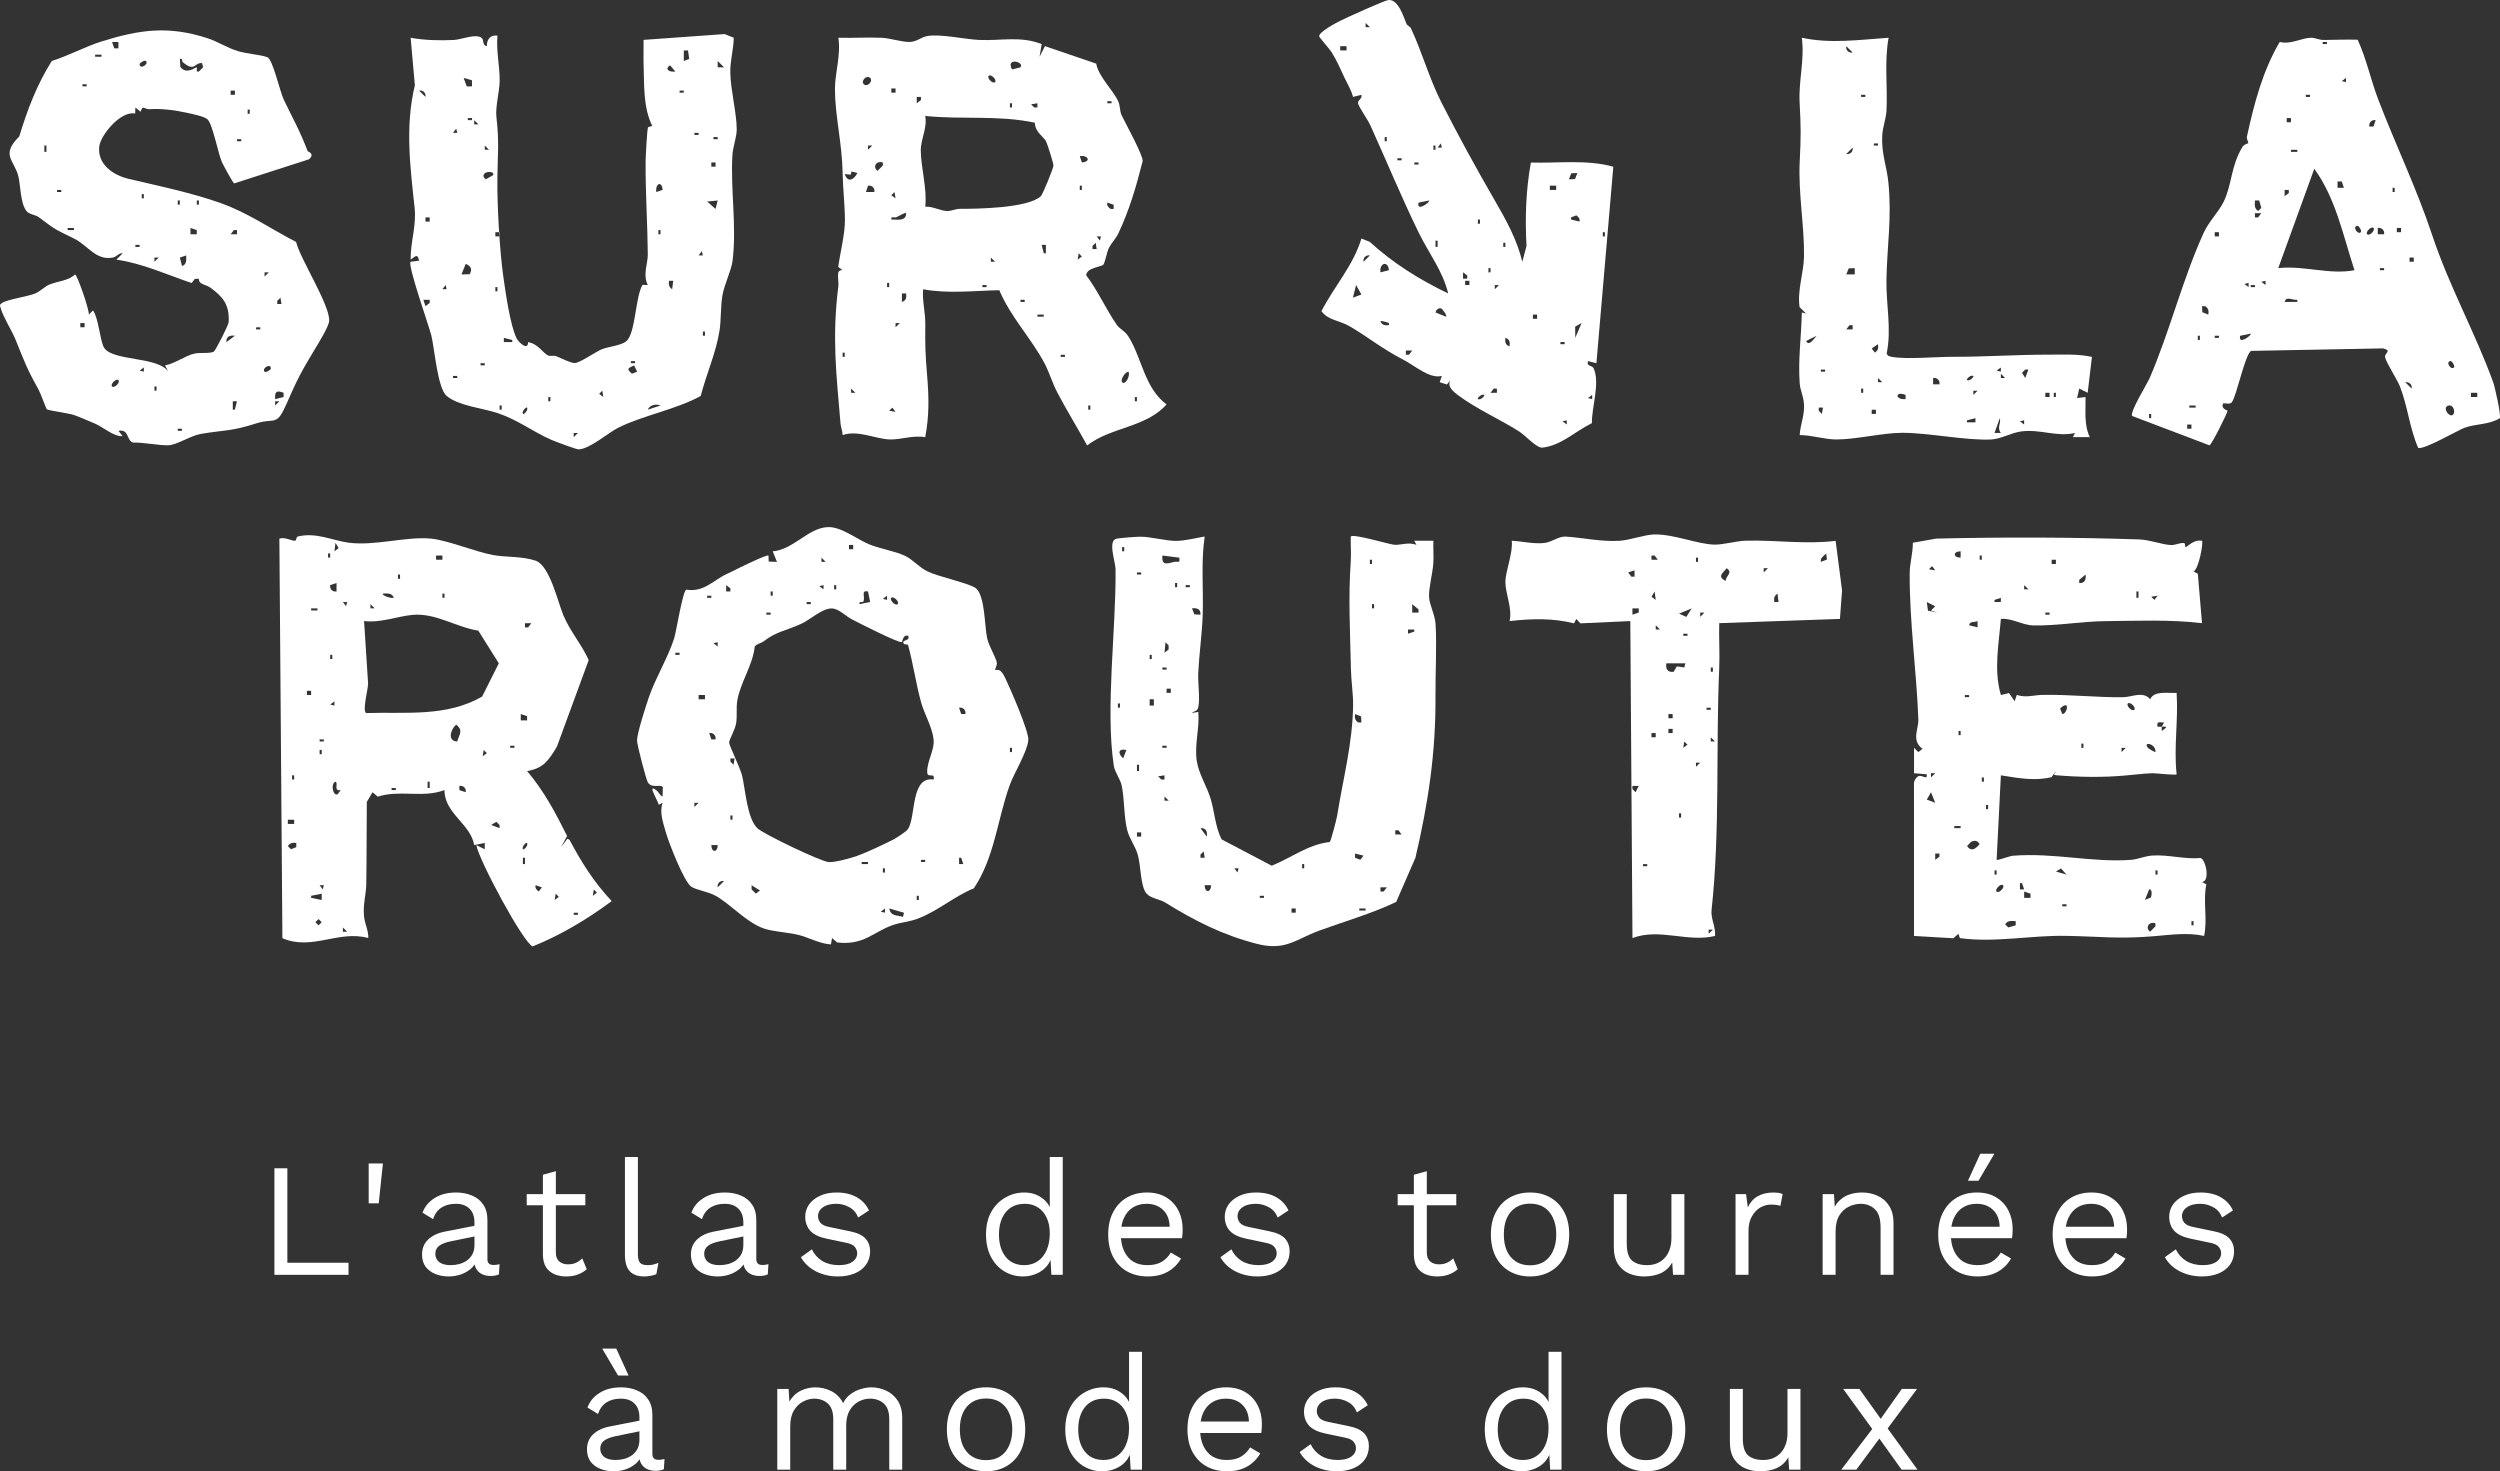 <svg width="209" height="123" viewBox="0 0 209 123" fill="none" xmlns="http://www.w3.org/2000/svg">
<rect x="0" y="0" width="209" height="123" fill="#333333" stroke="none"/>
<path d="M44.067 64.466C45.489 66.139 46.431 67.934 47.408 69.885L46.901 70.824L47.433 70.117L47.609 70.204C48.62 72.11 49.661 73.761 51.137 75.332C49.092 76.848 46.907 78.164 44.534 79.118C43.786 78.895 40.025 71.897 39.82 70.647L40.525 70.999V70.471L39.643 70.648C39.351 68.884 37.142 67.999 37.161 66.052C35.285 66.743 33.474 65.999 31.576 66.599L31.146 66.232L30.665 67.041C30.64 69.295 30.658 71.626 30.62 73.923C30.606 74.778 30.339 75.607 30.429 76.573C30.491 77.252 30.807 77.753 30.789 78.42C28.31 77.731 26.063 79.506 23.609 78.432L23.356 45.03C23.779 44.867 24.384 45.224 24.67 45.209C24.778 45.203 24.754 44.888 24.891 44.853C26.421 44.474 27.822 45.193 29.124 45.366C31.338 45.661 33.937 44.833 36.014 45.026C37.4 45.156 39.655 46.102 41.192 46.396C42.292 46.605 43.606 46.479 44.783 46.875C45.961 47.271 46.654 50.394 47.103 51.451C47.693 52.838 48.628 53.868 49.215 55.183L46.551 62.436C45.86 63.555 45.467 64.217 44.068 64.465L44.067 64.466ZM27.96 46.089L28.311 45.821L28.046 45.383L27.96 46.088V46.089ZM27.602 46.618V46.266H27.428V46.618H27.602ZM36.985 46.444H36.455V46.795H36.985V46.444ZM33.443 48.385V48.033H33.27V48.385H33.443ZM28.134 49.445V48.739L27.604 48.917C27.548 49.25 27.812 49.503 28.134 49.445ZM32.915 49.974C32.808 49.576 32.361 49.598 32.031 49.624C31.812 49.727 32.669 50.065 32.915 49.974ZM37.161 49.975V49.623H36.987V49.975H37.161ZM29.019 50.33H28.665L28.932 50.682L29.019 50.33ZM31.321 50.858L30.969 50.506V50.858H31.321V50.858ZM26.541 50.861H26.011V51.034H26.541V50.861ZM40.306 58.236L41.701 55.453L39.988 52.722C38.062 52.414 36.394 51.209 34.438 51.408C33.178 51.536 31.77 52.096 30.436 51.918L30.773 57.15C30.77 57.634 30.28 59.404 30.606 59.612C33.962 59.504 37.287 59.961 40.307 58.235L40.306 58.236ZM44.42 52.098H43.89V52.449H44.152L44.42 52.098ZM27.779 55.098V54.746H27.605V55.098H27.779ZM26.009 57.75H25.657V58.102H26.009V57.75ZM27.957 58.985V58.633L27.604 58.899L27.957 58.985ZM44.066 59.872L43.538 59.694V60.223H44.066V59.872ZM38.222 61.989C38.393 61.398 38.757 61.068 38.136 60.58C37.695 60.933 37.356 61.951 38.222 61.989ZM27.072 61.815H26.72V61.989H27.072V61.815ZM43.004 62.345H42.651V62.518H43.004V62.345ZM26.894 63.049V62.697H26.721V63.049H26.894ZM40.351 63.227L40.7 62.962L40.437 62.697L40.351 63.227ZM24.593 65.169V64.817H24.419V65.169H24.593ZM28.184 66.017C28.032 65.797 28.251 65.451 28.047 65.348C27.617 65.518 27.83 66.563 28.221 66.405L28.487 66.057C28.399 66.062 28.224 66.075 28.184 66.017H28.184ZM35.922 65.876V65.347H35.748V65.876H35.922ZM38.931 66.23C38.992 65.907 38.737 65.645 38.403 65.701V66.052L38.931 66.23ZM33.091 65.878H32.738V66.052H33.091V65.878ZM24.593 68.528H24.064V68.88H24.593V68.528ZM41.764 69.233V68.972L41.497 68.704L41.058 68.97L41.764 69.233ZM24.77 70.472C24.446 70.43 24.254 70.463 24.066 70.736L24.328 70.997L24.77 70.823V70.472H24.77ZM43.715 71C43.782 71.086 44.183 70.692 44.065 70.471C43.998 70.385 43.597 70.779 43.715 71ZM43.887 72.236V71.708H43.714V72.236H43.887ZM27.072 74.005H26.719L26.985 74.357L27.072 74.005ZM45.305 74.183L44.776 74.004C44.717 74.263 44.85 74.373 45.039 74.53L45.305 74.182V74.183ZM49.556 74.888L49.905 74.622L49.642 74.358L49.556 74.888ZM26.895 74.712L26.012 74.889V75.062L26.894 75.24V74.712H26.895ZM46.37 75.241L46.719 74.976L46.456 74.712L46.37 75.241ZM48.315 76.303H47.962V76.476H48.315V76.303ZM26.63 76.834L26.368 77.096L26.63 77.358L26.892 77.096L26.63 76.834ZM29.02 77.89L28.667 77.538V77.891H29.02V77.89Z" fill="white"/>
<path d="M87.083 3.687L86.907 4.746L87.358 3.857L91.642 5.32C91.85 6.436 93.081 7.553 93.497 8.502C93.655 8.865 93.6 9.286 93.771 9.642C94.11 10.348 95.556 12.96 95.527 13.465C95 15.561 94.413 17.571 93.486 19.531C93.292 19.94 92.928 20.293 92.715 20.704C92.515 21.088 92.404 21.901 92.235 22.129C92.105 22.304 90.824 22.371 90.807 23.017C91.788 24.304 92.443 25.832 93.376 27.174C93.61 27.51 94.02 27.635 94.346 28.15C95.466 29.922 95.663 32.419 97.523 33.81C95.808 35.749 92.897 35.689 90.885 37.236C90.077 35.768 89.187 34.322 88.406 32.842C87.983 32.039 87.715 31.114 87.328 30.384C86.196 28.25 84.485 26.504 83.543 24.261C81.439 24.303 79.239 24.573 77.171 24.181C77.09 25.188 77.367 26.094 77.355 27.104C77.334 28.868 77.358 29.616 77.504 31.355C77.658 33.187 77.694 34.742 77.347 36.549C76.38 36.365 75.319 36.755 74.427 36.739C73.214 36.718 71.729 35.922 70.443 36.373C70.443 36.038 70.294 35.73 70.267 35.398C69.907 31.169 69.551 28.181 70.087 23.916C70.15 23.418 69.823 22.504 70.441 22.589L70.078 22.316C70.235 21.126 70.635 19.614 70.635 18.439C70.635 17.176 70.464 15.746 70.44 14.373C70.398 12.009 69.804 9.636 69.801 7.455C69.799 6.093 70.315 4.589 70.086 3.155C71.291 3.195 72.509 3.103 73.715 3.158C74.392 3.189 75.374 3.512 76.02 3.51C76.612 3.509 77.007 3.114 77.475 3.021C78.557 2.806 80.651 3.286 81.853 3.339C83.694 3.421 85.317 2.99 87.083 3.686V3.687ZM85.312 5.628C85.669 5.151 84.037 4.778 84.609 5.806L85.312 5.628ZM83.187 6.865C83.367 6.688 82.842 6.156 82.658 6.337C82.473 6.517 83.003 7.046 83.187 6.865ZM72.743 6.513C72.462 6.233 71.933 6.762 72.214 7.042C72.494 7.322 73.024 6.794 72.743 6.513ZM74.867 7.397H74.514V7.749H74.867V7.397ZM76.991 8.104H76.639V8.632L76.99 8.365V8.103L76.991 8.104ZM92.923 8.458H92.57V8.632H92.923V8.458ZM84.602 8.985V8.633H84.429V8.985H84.602ZM86.727 8.634L86.197 8.721L86.465 8.985H86.727V8.634ZM86.513 10.259C83.483 9.607 80.393 10.011 77.347 9.692C77.543 10.706 76.96 11.643 76.977 12.608C77.004 14.098 77.509 15.749 77.354 17.282C77.98 17.233 78.618 17.64 79.204 17.642C79.538 17.644 79.883 17.458 80.259 17.458C81.75 17.46 85.877 17.406 87.003 16.416C87.174 16.266 88.063 14.059 88.07 13.845C88.077 13.655 87.551 11.991 87.427 11.778C87.206 11.395 86.534 11.041 86.513 10.258L86.513 10.259ZM72.92 12.169H72.567V12.52L72.919 12.169H72.92ZM90.447 13.579C91.222 13.528 91.004 12.959 90.269 13.052L90.447 13.579ZM73.805 13.581C73.245 13.411 72.929 13.963 73.363 14.283L73.804 13.842V13.58L73.805 13.581ZM71.681 14.465L71.187 14.335L71.124 14.601L70.62 14.551C70.863 15.307 71.385 15.035 71.681 14.465ZM73.097 16.052C73.154 15.73 72.902 15.468 72.568 15.524L72.39 16.052H73.097H73.097ZM90.444 15.876V15.524H90.27V15.876H90.444ZM74.866 16.584L74.78 16.054L74.517 16.318L74.866 16.584ZM93.101 17.116L92.572 16.937C92.514 17.197 92.647 17.308 92.839 17.466H93.101V17.116ZM75.752 17.821C75.664 17.735 75.132 18.078 74.941 18.161C74.779 18.23 74.46 18.036 74.515 18.348C75.004 18.353 75.779 18.517 75.752 17.821ZM92.038 19.764H91.685L91.951 20.116L92.038 19.764ZM91.684 20.823L91.597 20.295L91.332 20.562V20.823H91.684ZM87.436 20.471H87.083L87.262 21.176H87.435V20.471H87.436ZM90.093 21.707L90.442 21.442L90.179 21.178L90.093 21.707ZM83.188 21.882L82.836 21.53V21.883H83.188V21.882ZM74.335 24.003V23.651H74.161V24.003H74.335ZM82.479 23.829H82.126V24.002H82.479V23.829ZM75.752 24.535H75.4V25.241C75.752 25.146 75.797 24.864 75.752 24.535H75.752ZM85.665 25.066H85.313V25.239H85.665V25.066ZM87.258 26.303H86.729V26.476H87.258V26.303ZM75.222 27.009H74.869V27.361L75.221 27.009H75.222ZM70.618 29.833V29.482H70.444V29.833H70.618ZM89.029 29.659H88.676V29.832H89.029V29.659ZM93.81 31.953C94.076 32.242 94.519 31.402 94.339 31.071C94.036 31.105 93.639 31.768 93.81 31.953ZM71.504 32.837L71.152 32.485V32.837H71.504V32.837ZM95.046 33.544V33.192H94.873V33.544H95.046ZM91.151 34.25V33.898H90.978V34.25H91.151ZM74.868 34.426L74.602 34.078L74.337 34.34L74.868 34.426Z" fill="white"/>
<path d="M83.186 55.981C83.332 56.109 83.575 55.719 84.021 56.65C84.438 57.521 86.04 61.171 85.967 61.879C85.862 62.899 84.799 64.581 84.424 65.608C83.395 68.421 83.162 71.663 81.413 74.264C79.768 74.933 78.393 76.177 76.704 76.808C75.977 77.078 75.257 77.109 74.593 77.351C72.939 77.954 72.215 79.038 69.987 78.79L69.559 78.422L69.466 78.954C68.517 78.897 67.595 78.363 66.729 78.152C65.872 77.944 64.637 77.887 63.886 77.632C62.375 77.121 61.058 75.544 59.764 74.856C59.152 74.529 58.269 74.416 57.819 74.147C57.192 73.773 55.908 70.434 55.664 69.584C55.435 68.783 55.116 67.889 55.394 67.113L55.053 67.287C55.14 67.149 54.056 65.496 54.81 66.02C55.134 66.244 55.127 66.497 55.393 66.583L55.413 65.804C55.187 65.519 54.538 65.952 54.168 65.423C54.027 65.221 53.255 62.272 53.256 61.902C53.258 61.297 53.998 59.011 54.248 58.283C54.803 56.666 55.886 54.9 56.369 53.333C56.546 52.758 57.059 49.483 57.366 49.294C58.857 49.54 59.629 48.499 60.764 47.982C61.197 47.785 61.303 47.723 61.697 47.526C62.033 47.359 64.141 46.33 64.246 46.443L64.263 46.949L64.953 46.972L64.601 46.092C66.3 45.959 67.545 44.157 69.178 44.066C70.311 44.003 71.625 45.085 72.695 45.52C73.582 45.88 74.793 46.064 75.645 46.461C76.307 46.769 76.794 47.397 77.526 47.764C78.412 48.208 81.12 48.78 81.591 49.184C82.362 49.845 82.298 52.343 82.529 53.372C82.678 54.033 83.275 54.99 83.336 55.406C83.37 55.634 83.164 55.962 83.186 55.981ZM71.326 45.559H70.974V45.911H71.326V45.559ZM69.026 46.971L68.674 46.619V46.971H69.026V46.971ZM61.059 49.445V49.183L60.708 48.915V49.445H61.059ZM68.848 48.916L68.496 49.003L68.847 49.269V48.916H68.848ZM69.909 49.268V48.916H69.736V49.268H69.909ZM64.599 49.798V49.447H64.425V49.798H64.599ZM72.564 49.447C71.919 49.304 72.379 49.961 72.168 50.299C72.108 50.394 71.782 50.217 71.86 50.505L72.744 50.328L72.564 49.447ZM59.466 49.801H59.114V49.974H59.466V49.801ZM74.159 50.151V49.798L73.807 50.065L74.159 50.151ZM75.044 50.505C75.224 50.327 74.699 49.796 74.514 49.976C74.33 50.157 74.86 50.685 75.044 50.505ZM67.786 50.331H67.434V50.504H67.786V50.331ZM75.383 53.678C75.189 53.802 71.728 52.047 71.208 51.773C70.669 51.49 70.099 50.846 69.487 50.866C68.697 50.893 67.764 51.781 67.023 52.13C65.784 52.713 64.906 52.786 63.881 53.588C63.637 53.779 63.31 53.807 63.097 54.041C62.943 55.595 61.874 57.097 61.634 58.588C61.535 59.206 61.639 59.817 61.545 60.442C61.463 61 60.965 61.804 60.955 62.076C60.946 62.292 61.882 64.201 62.033 64.818C62.318 65.984 62.444 68.394 63.315 69.241C63.796 69.709 68.647 72.043 69.293 72.073C69.823 72.097 71.084 71.754 71.625 71.563C72.386 71.296 73.937 70.572 74.674 70.189C74.944 70.048 75.777 69.519 75.912 69.304C76.592 68.218 76.118 64.881 78.054 65.169C78.17 64.493 77.532 65.124 77.515 64.553C77.487 63.598 78.168 62.699 78.042 61.75C77.907 60.733 77.271 59.68 77.003 58.711C76.572 57.153 76.347 55.515 75.93 53.982C75.882 53.806 75.602 53.878 75.586 53.856C75.261 53.423 76.121 53.665 75.93 53.158C75.466 53.016 75.474 53.621 75.384 53.679L75.383 53.678ZM64.423 51.215H64.07V51.388H64.423V51.215ZM59.997 53.687L59.645 53.774L59.997 54.04V53.687H59.997ZM56.811 54.571H56.459V54.745H56.811V54.571ZM58.936 58.104H58.406V58.456H58.936V58.104ZM80.708 59.692C80.765 59.358 80.501 59.105 80.178 59.164L80.357 59.692H80.708ZM59.82 61.813C59.877 61.478 59.613 61.226 59.29 61.285L59.469 61.813H59.82ZM84.602 62.873V62.521H84.429V62.873H84.602ZM61.413 63.405H61.061V63.666L61.326 63.933L61.413 63.405H61.413ZM58.405 67.115H58.052V67.467L58.404 67.115H58.405ZM61.236 68.526V68.174H61.062V68.526H61.236ZM59.997 70.648H59.468C59.471 71.296 59.994 71.296 59.997 70.648ZM80.532 72.235L80.353 71.709H80.18V72.236H80.534L80.532 72.235ZM77.345 71.886H76.992V72.059H77.345V71.886ZM72.566 72.062H72.037V72.235H72.566V72.062ZM73.981 72.944V72.592H73.808V72.944H73.981ZM60.529 73.653C60.194 73.594 59.94 73.859 59.999 74.181L60.529 73.653ZM63.188 74.709L63.535 74.446L62.832 74.005L62.835 74.354L63.189 74.709H63.188ZM76.813 75.24V74.888H76.64V75.24H76.813ZM73.982 76.3V75.947L73.63 76.213L73.982 76.3ZM75.575 76.305L74.337 75.949C74.477 76.624 74.939 76.473 75.486 76.656L75.575 76.304V76.305Z" fill="white"/>
<path d="M182.636 45.426C182.693 45.461 182.648 45.768 182.758 45.736C183.159 45.429 183.546 45.116 184.088 45.206C184.212 45.33 183.831 47.563 183.382 47.769L183.738 47.969L184.088 52.096C181.424 51.782 178.708 51.901 176.028 51.927C174.015 51.947 172.062 52.317 170.018 52.287C169.073 52.273 168.235 51.663 167.273 51.742C167.103 53.864 166.661 56.015 167.274 58.104L167.956 57.94L168.424 58.632L168.602 58.095C169.39 58.351 170.014 58.109 170.718 58.094C172.998 58.045 175.233 58.312 177.46 58.288C178.253 58.279 179.153 57.747 179.753 58.456C180.093 57.711 181.238 57.972 181.966 57.925C182.116 60.201 181.715 62.499 181.967 64.726C181.955 64.84 180.222 64.632 179.931 64.641C179.274 64.665 178.337 64.772 177.646 64.834C175.773 65.002 173.906 64.972 171.959 64.816C171.515 64.78 171.803 64.74 171.875 64.464L171.506 64.969C170.062 65.319 168.71 65.038 167.273 64.817L166.918 71.883C166.977 71.949 168.03 71.558 168.27 71.54C171.701 71.266 174.935 72.128 178.156 71.882C178.747 71.837 179.284 71.57 179.921 71.525C181.255 71.429 182.621 71.85 183.975 71.731C184.405 71.876 184.787 73.677 184.086 73.739L184.452 73.926C184.153 75.328 184.568 76.788 184.264 78.244C182.907 77.943 181.498 78.144 180.123 78.263C177.141 78.519 175.55 78.286 172.677 78.237C169.72 78.188 166.792 78.827 163.843 78.426L163.728 78.07L163.301 78.437L160.012 78.246L160.008 65.446C160.034 65.239 160.185 64.986 160.369 64.895C160.692 64.736 161.145 65.275 161.077 64.731L160.013 64.641L160.015 62.522L160.37 62.874L160.719 62.609C159.766 61.869 160.405 60.974 160.374 60.144C160.224 56.114 159.63 52.004 159.649 47.938C159.654 47.102 159.922 46.222 159.915 45.373L161.872 45.027C167.482 44.896 173.173 44.908 178.836 45.096C179.742 45.126 180.79 45.548 181.53 45.567C181.876 45.575 182.427 45.3 182.635 45.426H182.636ZM163.908 46.09C163.259 46.093 163.259 46.615 163.908 46.619V46.09ZM165.677 46.795V46.443H165.503V46.795H165.677ZM171.873 46.796H171.521V47.148H171.873V46.796ZM161.784 47.677L161.519 47.328L161.254 47.591L161.784 47.677ZM173.822 48.739C174.269 48.783 174.42 48.456 174.351 48.033L173.823 48.477V48.739H173.822ZM169.573 49.267L169.221 48.915V49.268H169.573V49.267ZM178.777 49.975V49.447H178.603V49.975H178.777ZM180.372 49.801L179.841 49.887L180.106 50.15L180.372 49.801ZM167.271 50.328V49.975L166.742 50.154V50.326H167.271V50.328ZM161.783 50.685L161.078 50.33L161.18 51.055L161.961 51.212L161.431 51.035L161.783 50.686V50.685ZM171.343 51.215H170.99V51.388H171.343V51.215ZM165.323 51.919C165.047 52.062 164.679 51.903 164.617 52.27L165.324 52.448V51.919H165.323ZM164.616 58.105H164.263V58.278H164.616V58.105ZM178.423 59.339C178.605 59.156 178.072 58.631 177.894 58.81C177.716 58.99 178.245 59.519 178.423 59.339ZM172.759 58.987C172.66 58.881 172.32 59.086 172.232 59.252L172.407 59.694C172.707 59.69 172.878 59.115 172.759 58.988V58.987ZM180.726 60.754C180.74 60.675 180.936 60.421 180.904 60.402C180.476 60.385 180.287 60.288 180.372 60.754C180.488 60.769 180.611 60.741 180.726 60.754C180.705 60.865 180.731 60.993 180.728 61.107L181.079 60.841C181.092 60.679 180.838 60.766 180.726 60.754ZM163.907 61.459V61.107H163.734V61.459H163.907ZM174.174 62.519V62.167H174V62.519H174.174ZM180.193 62.873C180.27 62.164 179.095 61.943 179.57 62.525C179.636 62.605 180.171 62.901 180.193 62.873ZM177.716 62.522H177.362V62.873L177.715 62.522H177.716ZM161.784 64.641H161.431V64.993L161.783 64.641H161.784ZM165.854 65.346V64.994H165.68V65.346H165.854ZM161.783 67.112L161.432 66.232L161.079 66.849L161.783 67.112ZM166.208 67.643V67.291H166.034V67.643H166.208ZM163.908 69.059H163.378V69.232H163.908V69.059ZM164.913 70.321C164.719 70.373 164.588 70.607 164.444 70.735C164.802 71.232 165.176 70.968 165.499 70.558C165.31 70.322 165.221 70.24 164.913 70.321ZM162.138 71.355H161.785V71.883L162.136 71.616V71.354L162.138 71.355ZM172.76 73.118L172.301 72.602L171.876 72.857L172.76 73.119V73.118ZM166.916 73.119V72.767H166.743V73.119H166.916ZM180.37 73.119V72.767H180.196V73.119H180.37ZM169.219 74.355L169.04 73.828H168.867V74.356H169.221L169.219 74.355ZM167.448 74.005C167.27 73.826 166.738 74.35 166.918 74.534C167.099 74.718 167.629 74.189 167.448 74.005ZM179.809 75.033C179.867 74.945 179.974 74.3 179.665 74.358L179.311 75.24C179.423 75.169 179.794 75.055 179.808 75.033H179.809ZM169.75 74.713L169.221 74.535V75.064H169.75V74.713ZM172.759 75.596H172.406V75.769H172.759V75.596ZM168.511 77.008C168.14 76.985 167.847 76.941 167.63 77.273L167.89 77.532L168.512 77.36L168.511 77.009V77.008ZM183.379 77.36V77.008H183.206V77.36H183.379ZM180.194 77.185C179.634 77.014 179.318 77.567 179.752 77.887L180.193 77.446V77.184L180.194 77.185Z" fill="white"/>
<path d="M25.723 12.641C25.739 12.682 26.368 12.838 25.834 13.315L19.575 15.333C19.475 15.301 18.646 13.771 18.542 13.526C18.207 12.73 17.771 10.337 17.333 9.962C17.052 9.721 16.003 9.513 15.576 9.418C14.559 9.193 13.464 9.066 12.464 9.129C12.086 9.153 11.93 8.708 11.758 9.341L11.319 8.988L11.298 9.493C10.095 9.239 8.409 11.284 8.297 12.251C8.127 13.731 9.458 14.646 10.743 14.949C13.208 15.529 16.049 16.123 18.447 16.977C20.74 17.793 22.623 19.13 24.752 20.225C25.122 21.709 27.633 25.574 27.515 26.853C27.473 27.319 26.622 28.695 26.329 29.18C25.216 31.022 24.853 31.698 23.972 33.718C23.09 35.738 23.016 34.882 21.408 35.399C19.293 36.079 18.817 35.931 16.796 36.274C15.938 36.419 14.762 37.211 14.067 37.226C13.24 37.243 12.02 36.974 11.125 37C10.558 36.828 10.805 35.84 9.902 36.02L10.255 36.461C9.526 36.525 8.645 35.719 7.941 35.414C7.521 35.233 6.57 34.825 6.184 34.695C5.717 34.537 4.075 34.331 3.921 34.217C3.847 34.163 3.397 32.871 3.209 32.539C2.291 30.917 2.001 30.144 1.314 28.424C1.019 27.686 0.232 26.435 0.065 25.778C0.008 25.556 -0.085 25.497 0.167 25.331C0.638 25.02 2.302 24.794 2.92 24.544C3.371 24.363 3.715 23.963 4.117 23.796C4.857 23.489 5.693 23.487 6.274 22.948C6.452 22.948 7.48 25.924 7.426 26.301L7.776 25.95C8.262 26.649 8.365 28.544 8.71 29.082C9.43 30.204 13.258 29.8 14.062 31.071L13.798 30.544C14.626 30.404 15.488 29.724 16.264 29.559C16.751 29.457 17.574 29.574 17.871 29.396C18.02 29.306 19.108 27.18 19.119 26.918C19.185 25.456 18.649 24.827 17.572 24.036C17.22 23.777 16.603 23.803 16.626 23.301L16.288 23.316L16.021 23.659C13.943 22.965 11.916 22.012 9.726 21.706L10.254 21.179C9.909 21.135 9.786 21.46 9.454 21.527C8.033 21.814 7.37 20.54 6.242 19.972C4.62 19.156 4.726 19.29 3.265 18.172C2.949 17.931 2.441 17.944 2.208 17.637C1.691 16.959 1.722 15.507 1.542 14.768C1.19 13.326 0.03 12.994 1.613 11.403C2.283 9.181 3.089 7.063 4.333 5.093C5.717 4.671 7.087 3.902 8.52 3.456C11.716 2.463 14.111 2.135 17.376 3.205C18.24 3.489 18.925 3.97 19.856 4.263C20.613 4.5 21.772 4.569 22.347 4.78C22.808 4.949 23.385 7.628 23.73 8.347C24.518 9.992 25.034 10.842 25.722 12.642L25.723 12.641ZM9.901 3.51H9.371L9.549 4.039H9.9V3.51H9.901ZM8.485 4.571H7.955V4.744H8.485V4.571ZM15.281 5.197C15.177 5.109 15.3 4.856 15.038 4.924L15.077 5.591C15.573 6.295 16.393 5.58 16.451 5.629C16.513 5.684 16.312 6.055 16.626 5.98L16.98 5.626L16.893 5.274C16.219 5.225 16.305 6.059 15.282 5.197H15.281ZM12.202 5.101C12.1 4.999 11.675 5.247 11.675 5.365C11.675 5.854 12.469 5.368 12.202 5.101ZM7.246 7.045H6.894V7.218H7.246V7.045ZM19.637 7.574H19.284V7.926H19.637V7.574ZM20.876 9.516V9.164H20.702V9.516H20.876ZM20.168 11.638H19.816V11.811H20.168V11.638ZM3.882 12.695V12.167H3.708V12.695H3.882ZM5.121 15.879H4.769V16.052H5.121V15.879ZM12.024 16.583V16.231H11.85V16.583H12.024ZM15.033 17.113V16.761H14.86V17.113H15.033ZM16.626 17.113V16.761H16.453V17.113H16.626ZM6.183 19.059H5.654V19.232H6.183V19.059ZM16.451 19.236L15.922 19.057V19.587H16.451V19.236ZM19.814 19.235H19.552L19.283 19.586H19.814V19.235ZM11.671 20.472H11.319V20.646H11.671V20.472ZM15.214 22.237C15.616 22.131 15.582 21.683 15.565 21.354L15.036 21.534L15.214 22.237ZM13.265 21.532H12.912V21.884L13.265 21.532H13.265ZM22.471 22.769H22.117V23.121L22.47 22.769H22.471ZM23.532 25.417L23.445 24.888L23.18 25.155V25.417H23.532ZM7.069 27.009H6.716V27.361H7.069V27.009ZM21.761 27.363H21.409V27.536H21.761V27.363ZM19.637 28.07C19.212 28.001 18.885 28.152 18.931 28.598L19.637 28.07ZM22.117 31.07C22.219 31.172 22.644 30.923 22.644 30.806C22.644 30.317 21.85 30.803 22.117 31.07ZM12.025 31.07V30.718L11.672 30.983L12.025 31.07ZM9.901 31.779C9.723 31.6 9.191 32.124 9.371 32.308C9.552 32.492 10.082 31.963 9.901 31.779ZM13.087 32.661V32.309H12.913V32.661H13.087ZM23.708 32.839C23.144 32.61 22.952 32.715 23.002 33.367L23.709 33.188V32.839H23.708ZM19.814 33.545H19.461V34.25H19.634L19.813 33.545H19.814ZM23.355 33.546H23.002V33.898L23.354 33.546H23.355ZM15.211 35.843H14.859V36.016H15.211V35.843Z" fill="white"/>
<path d="M34.329 21.883L35.04 21.794C34.885 21.134 34.712 21.458 34.331 21.707C34.309 20.236 34.823 18.882 34.664 17.397C34.3 13.977 33.85 10.574 34.683 7.131L34.33 3.158C35.511 3.372 36.756 3.397 37.964 3.34C38.574 3.311 39.858 2.754 40.304 3.203C40.441 3.34 40.332 3.823 40.7 3.863C40.688 3.303 40.989 2.892 41.587 2.981C41.47 4.263 41.786 5.511 41.771 6.787C41.761 7.63 41.403 8.942 41.5 9.783C41.745 11.918 41.606 12.783 41.58 14.899C41.553 17.152 41.77 20.931 42.071 23.081C42.248 24.35 42.65 27.206 43.186 28.284C43.345 28.604 44.15 29.37 44.147 28.599C45.03 28.767 45.37 29.512 45.833 29.726C45.989 29.798 46.278 29.693 46.5 29.777C46.913 29.931 47.681 30.357 48.055 30.35C48.469 30.342 49.768 29.435 50.263 29.218C50.813 28.977 51.941 28.9 52.382 28.506C53.133 27.836 53.123 24.77 53.717 23.814L54.155 23.83C53.718 22.941 54.163 22.048 54.156 21.268C54.135 18.701 53.953 16.065 53.973 13.486C53.975 13.09 54.102 10.894 54.156 10.694C54.195 10.547 54.542 10.591 54.512 10.494C53.757 8.939 53.863 7.046 53.804 5.365C53.781 4.689 53.817 4.009 53.802 3.334L60.575 2.849L61.341 3.153C61.327 4.165 61.034 5.035 61.053 6.081C61.08 7.54 61.598 9.511 61.59 10.843C61.586 11.466 61.271 12.276 61.23 12.957C61.057 15.848 61.602 18.902 61.242 21.803C61.141 22.616 60.567 23.727 60.4 24.673C60.232 25.62 60.295 26.704 60.156 27.611C59.871 29.475 59.046 31.278 58.58 33.104C56.49 34.248 53.73 34.731 51.681 35.76C50.817 36.193 49.307 37.54 48.372 37.567C48.175 37.573 46.395 36.903 46.069 36.76C44.497 36.069 43.299 35.097 41.58 34.527C40.354 34.119 38.325 33.93 37.343 33.102C36.571 32.45 36.334 29.132 36.055 28.027C35.843 27.189 34.056 22.152 34.328 21.887L34.329 21.883ZM57.519 4.216L57.167 4.218V5.099L57.617 4.924L57.519 4.216ZM60.53 5.628L60 5.099V5.628H60.53V5.628ZM56.458 5.981L56.015 5.456C55.53 5.79 55.949 6.049 56.458 5.981ZM39.45 6.705L38.758 6.513L39.021 7.223L39.463 7.219L39.45 6.705H39.45ZM35.568 8.103C35.626 7.769 35.361 7.515 35.038 7.574L35.568 8.103ZM57.165 7.575H56.813V7.748H57.165V7.575ZM39.463 9.872H39.11V10.045H39.463V9.872ZM39.995 10.398L39.643 10.046V10.399H39.995V10.398ZM38.224 11.106L38.137 10.754L37.87 11.105H38.224V11.106ZM58.404 11.109H58.052V11.282H58.404V11.109ZM59.997 11.461H59.645V11.635H59.997V11.461ZM40.88 12.518L40.527 12.166V12.519H40.88V12.518ZM59.82 13.581H59.468V13.933H59.82V13.581ZM41.233 14.465C40.72 14.185 40.096 14.622 40.614 14.989L41.233 14.638V14.465ZM55.395 15.875C55.344 15.101 54.774 15.319 54.866 16.053L55.395 15.875ZM59.998 16.762L59.114 16.848L59.82 17.468L59.999 16.762H59.998ZM35.923 18.175H35.571V18.527H35.923V18.175ZM55.217 19.587V19.235H55.043V19.587H55.217ZM41.764 19.412H41.412V19.763H41.764V19.412ZM58.758 21.353L58.672 21.001L58.405 21.352H58.758V21.353ZM39.266 22.925C39.498 22.51 39.38 22.239 38.935 22.061L38.579 22.942L39.266 22.926V22.925ZM56.28 23.474H55.927C55.885 23.8 55.92 23.989 56.193 24.179L56.28 23.474ZM37.339 24.18L37.252 23.828L36.986 24.179H37.339V24.18ZM41.587 24.357V24.005H41.413V24.357H41.587ZM35.923 25.065H35.392L35.571 25.594L35.922 25.326V25.064L35.923 25.065ZM58.935 28.067V27.715H58.761V28.067H58.935ZM42.826 28.423L42.12 28.246V28.598L42.826 28.597V28.423ZM53.093 30.19H52.741V30.363H53.093V30.19ZM40.526 30.366H40.173V30.54H40.526V30.366ZM53.27 31.07L53.006 30.545C52.523 30.78 52.331 30.808 52.829 31.244L53.271 31.07H53.27ZM38.224 31.426H37.871V31.6H38.224V31.426ZM50.437 33.191L50.351 32.661L50.088 32.926L50.437 33.191ZM46.012 33.544V33.192H45.838V33.544H46.012ZM55.218 33.9C54.873 33.735 54.302 33.851 54.158 34.25L55.218 33.9ZM41.941 34.25V33.898H41.767V34.25H41.941ZM43.715 34.605C43.782 34.69 44.183 34.296 44.065 34.075C43.998 33.989 43.597 34.383 43.715 34.605ZM48.315 36.197H47.962V36.548L48.315 36.197H48.315Z" fill="white"/>
<path d="M100.711 44.852C100.388 47.048 100.622 49.273 100.543 51.485C100.488 53.011 100.248 54.711 100.174 56.241C100.133 57.071 100.329 58.358 100.186 59.08C100.101 59.507 99.874 59.396 99.649 59.605L100.18 59.517C100.295 60.917 99.844 62.212 100.051 63.622C100.202 64.653 100.881 65.723 101.193 66.722C101.538 67.825 101.578 69.085 102.122 70.168L106.318 72.374C107.954 71.711 109.346 70.601 111.167 70.391C111.261 70.325 111.744 68.467 111.788 68.183C112.274 65.119 113.093 62.102 113.12 58.897C113.127 57.995 112.956 56.931 112.936 55.901C112.872 52.706 112.707 50.069 112.926 46.881C112.972 46.208 112.898 45.522 112.928 44.85C113.17 44.61 116.017 45.482 116.572 45.544C117.008 45.592 117.815 45.289 118.416 45.556L118.236 45.206L119.831 45.203C119.808 45.818 119.865 46.442 119.828 47.058C119.781 47.878 119.444 49.111 119.467 49.882C119.487 50.541 119.96 51.357 120.014 52.176C120.122 53.86 119.993 56.376 120.006 58.192C120.039 62.909 119.404 67.129 118.33 71.709L116.72 75.403C114.641 76.394 112.43 77.016 110.275 77.805C108.318 78.521 107.478 79.518 105.092 78.909C102.215 78.174 99.876 76.98 97.407 75.448C96.966 75.173 96.2 75.105 95.852 74.704C95.321 74.091 95.395 72.35 95.099 71.392C94.885 70.703 94.424 70.116 94.242 69.42C93.944 68.278 94.014 66.754 93.769 65.651C93.655 65.137 93.195 64.546 93.113 64.009C92.397 59.287 93.313 52.542 93.262 47.609C93.255 46.932 92.569 45.17 93.368 45.028C93.701 44.969 94.971 44.87 95.334 44.869C96.208 44.866 97.473 45.223 98.325 45.22C98.983 45.218 100.036 44.977 100.713 44.852H100.711ZM93.985 46.088V45.736H93.811V46.088H93.985ZM98.588 46.62L97.174 46.442C97.106 47.293 97.518 47.136 98.157 46.976C98.454 46.901 98.675 47.153 98.588 46.62ZM114.695 47.148V46.796H114.522V47.148H114.695ZM95.401 47.857H95.049V48.03H95.401V47.857ZM98.41 49.091V48.739H98.236V49.091H98.41ZM99.473 48.917H99.12V49.09H99.473V48.917ZM114.873 50.858V50.507H114.699V50.858H114.873ZM118.59 50.95L118.062 50.506V51.212H118.59V50.95ZM100.357 51.388C100.402 50.942 100.075 50.791 99.65 50.86L99.85 51.364L100.357 51.388H100.357ZM118.237 52.627H117.707V52.979L118.235 52.801V52.628L118.237 52.627ZM97.351 54.569L97.697 54.295V53.96L97.438 53.687L97.352 54.569H97.351ZM96.285 55.098V54.746H96.112V55.098H96.285ZM97.525 55.808H97.173V55.981H97.525V55.808ZM97.879 57.574H97.527V57.925H97.879V57.574ZM96.463 58.458H96.111V58.986H96.463V58.458ZM93.63 59.162V58.81H93.457V59.162H93.63ZM113.788 59.893L113.283 59.694C113.24 60.019 113.271 60.212 113.549 60.398H113.812L113.788 59.893ZM97.525 62.345H97.173V62.518H97.525V62.345ZM94.163 62.698C93.474 62.553 93.431 62.978 93.897 63.399L94.163 62.698ZM95.224 64.463V63.934H95.05V64.463H95.224ZM97.348 64.817L96.819 64.904L97.086 65.168H97.348V64.817ZM97.703 66.936L97.351 66.584V66.936H97.703V66.936ZM100.888 69.94C100.957 69.516 100.805 69.189 100.358 69.236L100.888 69.94ZM117.175 69.762L116.907 69.412H116.645V69.763H117.175V69.762ZM95.401 69.588H95.049V69.939H95.401V69.588ZM100.712 71.707L100.625 71.178L100.36 71.445V71.707H100.712ZM113.989 71.532L113.282 71.355V71.706L113.725 71.879L113.989 71.532ZM109.031 72.59V72.238H108.858V72.59H109.031ZM103.544 72.592H103.19L103.457 72.944L103.544 72.592ZM101.243 74.005H100.713C100.716 74.653 101.239 74.653 101.243 74.005ZM115.936 74.183H115.406V74.534H115.668L115.936 74.183ZM105.668 74.889H105.316V75.062H105.668V74.889ZM108.323 75.948H107.971V76.3H108.323V75.948ZM114.165 75.949H113.635V76.123H114.165V75.949Z" fill="white"/>
<path d="M202.154 37.428C201.439 35.788 201.286 33.973 200.636 32.311C200.399 31.706 199.451 30.265 199.388 29.84C199.341 29.522 200.014 29.323 199.225 29.125L188.188 29.333C187.681 29.649 186.987 33.073 186.589 33.617C186.431 33.833 186.086 33.695 185.858 33.721C185.63 34.191 186.222 34.293 186.223 34.342C186.226 34.505 184.875 37.22 184.711 37.231L178.25 34.776C178.026 34.453 179.506 32.086 179.715 31.6C181.402 27.68 182.459 23.349 184.229 19.462C184.66 18.516 185.471 17.733 185.891 16.88C186.613 15.41 186.475 13.921 187.475 12.272C187.603 12.06 187.93 12.005 187.952 11.965C187.987 11.902 187.799 11.621 187.843 11.418C188.44 8.691 189.155 5.928 190.586 3.506C191.484 3.749 192.432 3.159 193.206 3.156C193.542 3.154 193.886 3.344 194.261 3.341C195.206 3.33 196.163 3.295 197.1 3.32C197.839 4.931 198.193 6.678 198.824 8.327C200.264 12.085 202.032 15.755 203.304 19.579C204.789 24.038 206.852 27.629 208.43 31.955C208.58 32.369 209.115 34.768 208.978 34.964C208.088 35.515 207 35.415 206.045 35.758C205.496 35.955 202.515 37.693 202.156 37.429L202.154 37.428ZM194.532 3.511H194.179V3.684H194.532V3.511ZM196.125 6.865V6.513L195.772 6.779L196.125 6.865ZM193.116 7.928H192.763V8.101H193.116V7.928ZM191.522 9.871H191.17V10.223H191.522V9.871ZM198.605 10.048C198.281 9.988 198.018 10.241 198.074 10.576H198.425L198.604 10.048H198.605ZM192.054 12.521H191.524V12.695H192.054V12.521ZM196.835 22.59C195.89 19.718 195.269 16.566 193.473 14.111L190.462 22.414C192.61 22.178 194.725 22.99 196.835 22.59V22.59ZM195.419 15.171V15.699H195.949L195.771 15.171H195.419ZM200.196 16.052V15.7H200.022V16.052H200.196ZM191.346 15.878H190.994V16.407L191.344 16.139V15.877L191.346 15.878ZM188.516 16.761C188.493 17.131 188.448 17.423 188.78 17.641L189.047 17.376L188.867 16.761H188.516ZM189.045 17.822H188.515V18.173H188.777L189.045 17.822ZM197.365 19.41C197.467 19.308 197.218 18.884 197.1 18.884C196.61 18.884 197.097 19.677 197.365 19.41ZM198.427 19.058C198.249 18.878 197.716 19.403 197.897 19.587C198.078 19.77 198.607 19.242 198.427 19.058ZM199.311 19.587C199.369 19.265 199.116 19.002 198.782 19.058V19.587H199.311ZM200.727 19.058H200.375V19.41H200.727V19.058ZM185.504 19.412H185.151V19.763H185.504V19.412ZM201.79 21.531H201.438V21.883H201.79V21.531ZM199.311 22.416H198.959V22.589H199.311V22.416ZM189.399 23.474L189.046 23.561L189.398 23.827V23.474H189.399ZM187.982 23.651L187.63 23.738L187.982 24.004V23.651H187.982ZM188.513 23.829H188.161V24.002H188.513V23.829ZM192.054 25.066C191.638 25.116 191.136 24.719 190.993 25.239H192.054V25.066ZM184.618 26.301C184.661 25.976 184.63 25.782 184.351 25.596H184.089L184.113 26.101L184.618 26.301ZM188.161 27.893L187.276 28.071C187.087 28.907 188.286 27.988 188.161 27.893ZM183.91 28.42V28.068H183.736V28.42H183.91ZM185.504 28.07H185.151V28.243H185.504V28.07ZM205.153 30.717C205.255 30.615 205.006 30.191 204.888 30.191C204.398 30.191 204.885 30.983 205.153 30.717ZM201.612 32.485C201.672 32.163 201.418 31.898 201.082 31.956L201.612 32.485ZM207.1 32.839H206.571V33.191H207.1V32.839ZM183.557 33.9H183.027V34.073H183.557V33.9ZM204.714 33.899C204.022 34.051 204.974 35.19 205.153 34.514C205.22 34.261 205.043 33.827 204.714 33.899ZM179.838 34.957V34.605H179.665V34.957H179.838ZM183.203 35.489H182.85V35.841H183.203V35.489Z" fill="white"/>
<path d="M117.596 2.033L117.932 2.32C118.906 4.387 119.465 6.526 120.508 8.576C121.895 11.305 123.422 14.094 124.933 16.703C125.911 18.391 126.795 19.976 127.268 21.882L127.617 20.556C127.487 18.206 127.562 15.912 127.982 13.589C130.282 13.657 132.637 13.318 134.873 13.938L133.46 30.364L132.754 30.188C132.618 30.699 133.103 30.472 133.25 30.834C133.761 32.093 133.064 34.024 133.082 35.375C131.674 36.059 130.544 37.241 128.922 37.426C128.418 37.429 127.519 36.397 126.967 36.049C125.363 35.038 123.506 34.224 121.965 33.092C121.528 32.772 120.951 32.325 121.245 31.779L120.965 32.144L120.359 31.953L120.538 31.426C119.526 31.694 118.306 30.586 117.356 30.095C115.5 29.138 114.37 28.168 112.775 27.246C112.01 26.804 111.004 26.769 110.475 26.012C111.527 23.952 113.13 22.214 113.815 19.94L114.509 20.217C116.463 22.005 118.687 23.391 121.069 24.533C120.625 22.669 119.439 21.152 118.617 19.473C117.166 16.51 115.919 13.466 114.552 10.456C114.344 9.997 113.58 8.929 113.535 8.64C113.49 8.35 113.909 8.266 113.812 7.926L113.112 8.102C112.974 7.55 112.67 7.061 112.427 6.552C112.073 5.811 111.791 5.102 111.303 4.336C111.132 4.068 110.308 3.155 110.287 3.042C110.221 2.681 111.747 1.887 112.1 1.711C112.623 1.449 115.741 0.037 116.072 0.003C116.896 -0.08 117.336 1.399 117.596 2.033ZM114.52 2.271L114.168 1.919V2.272H114.52V2.271ZM112.572 3.864H112.042V4.216H112.572V3.864ZM115.934 11.812V11.46H115.761V11.812H115.934ZM120.538 12.343L120.451 11.991L120.184 12.342H120.538V12.343ZM120.006 12.519V12.167H119.832V12.519H120.006ZM117.174 13.229H116.822V13.402H117.174V13.229ZM118.59 13.582H118.238V13.755H118.59V13.582ZM131.868 14.465L131.357 14.486L131.161 14.991L131.672 14.971L131.868 14.465ZM130.097 15.524H129.568V15.876H130.097V15.524ZM119.477 16.762L118.592 16.94C118.404 17.776 119.603 16.858 119.477 16.762ZM132.045 18.526C132.1 18.268 131.971 18.158 131.782 18.002L131.339 18.176V18.348L132.045 18.526ZM123.723 18.703V18.351H123.55V18.703H123.723ZM134.167 19.762V19.411H133.994V19.762H134.167ZM120.183 20.646V20.118H120.009V20.646H120.183ZM125.848 20.646V20.295H125.674V20.646H125.848ZM114.52 21.355C114.197 21.295 113.932 21.549 113.991 21.884L114.52 21.355ZM116.113 22.59C116.055 21.768 115.294 21.972 115.407 22.767L116.113 22.59ZM124.608 22.766V22.415H124.435V22.766H124.608ZM122.662 23.296V23.034L122.311 22.766V23.296H122.662ZM122.84 23.474H122.487V23.826H122.84V23.474ZM113.104 24.886L113.813 24.619L113.369 23.828L113.104 24.886ZM125.318 23.829H124.965V24.181L125.318 23.829H125.318ZM120.515 25.8C120.273 25.694 120.063 25.894 120.007 26.121L120.891 26.477C121.009 26.371 120.549 25.815 120.514 25.8H120.515ZM128.504 26.302H128.151V26.654H128.504V26.302ZM116.112 27.01C116.073 26.969 115.545 26.814 115.406 26.833C115.493 27.172 115.797 27.231 116.112 27.183C116.103 27.126 116.136 27.035 116.112 27.011V27.01ZM131.693 28.244L132.221 27.007L131.684 27.303L131.693 28.244ZM126.201 28.951C126.248 28.621 126.203 28.339 125.851 28.245C125.804 28.575 125.849 28.857 126.201 28.951ZM130.805 28.599H130.452V28.773H130.805V28.599ZM118.061 29.306H117.53V29.657H117.792L118.061 29.306ZM125.14 32.486H124.878L124.61 32.837H125.14V32.486ZM124.079 33.016C123.858 32.898 123.462 33.299 123.548 33.366C123.769 33.484 124.165 33.083 124.079 33.016ZM133.106 33.367V33.014L132.754 33.28L133.106 33.367ZM130.982 35.136L130.629 35.222L130.981 35.489V35.136H130.982Z" fill="white"/>
<path d="M153.458 45.212L153.995 49.357L153.819 51.741L143.728 52.096C143.691 53.357 143.782 54.632 143.726 55.893C143.433 62.522 143.811 69.454 143.087 76.069C143.006 76.816 143.45 77.495 143.376 78.246C141.073 78.803 138.727 77.564 136.474 78.424L136.294 51.922L132.122 52.113L131.781 51.742L131.586 52.113C129.785 51.658 128.029 51.719 126.203 51.922C126.448 50.849 125.844 49.621 125.852 48.652C125.859 47.717 126.497 46.259 126.381 45.207C127.293 45.249 128.204 45.502 129.13 45.389C129.746 45.314 130.319 44.824 130.886 44.859C132.29 44.945 133.831 45.296 135.328 45.215C136.287 45.163 137.471 44.69 138.331 44.68C139.965 44.661 141.864 45.479 143.284 45.529C144.025 45.556 145.166 45.223 145.935 45.202C148.465 45.133 150.957 45.528 153.458 45.215V45.212ZM152.733 46.776L152.669 46.267C152.454 46.496 152.155 46.635 152.227 46.972L152.733 46.776ZM138.595 46.794L138.326 46.444H138.064V46.795H138.595V46.794ZM141.956 46.971V46.62H141.783V46.971H141.956ZM144.256 48.563C144.292 48.127 144.901 47.875 144.347 47.504C144.056 47.898 143.513 48.182 144.256 48.563ZM147.8 47.504H147.446V47.856L147.799 47.504H147.8ZM136.646 48.208V47.679L136.116 47.857L136.384 48.207H136.646V48.208ZM138.416 50.152L138.33 49.447L138.064 49.885L138.416 50.153V50.152ZM148.684 50.328L148.598 49.623C148.325 49.813 148.289 50.003 148.332 50.328H148.684ZM137 50.86H136.471V51.389L137 51.21V50.86H137ZM141.427 50.861L140.368 51.301L140.974 51.575L141.428 50.861H141.427ZM142.49 51.215H142.136V51.567L142.489 51.215H142.49ZM138.772 52.624L138.419 52.272V52.625H138.772V52.624ZM141.073 52.981H140.72V53.154H141.073V52.981ZM140.895 55.454H139.305C139.231 55.912 139.397 56.216 139.914 56.168L140.182 55.708L140.81 55.803L140.895 55.454H140.895ZM143.195 56.158V55.806H143.022V56.158H143.195ZM143.019 59.165H142.667V59.338H143.019V59.165ZM139.833 59.694H139.48V60.046H139.833V59.694ZM139.833 60.931H139.48V61.283H139.833V60.931ZM138.417 61.284H138.064V61.636H138.417V61.284ZM143.374 61.989L143.022 61.637V61.989H143.374V61.989ZM140.721 62.52L141.07 62.255L140.807 61.99L140.721 62.52ZM142.135 63.758H141.782V64.11L142.134 63.758H142.135ZM137.001 65.702H136.471V65.963L136.736 66.23L137 65.702H137.001ZM140.54 68.349V67.997H140.367V68.349H140.54ZM137.709 72.239H137.357V72.412H137.709V72.239ZM143.197 77.716H142.844V78.068L143.196 77.716H143.197Z" fill="white"/>
<path d="M157.889 3.157C157.517 5.154 157.813 7.222 157.711 9.249C157.676 9.927 157.387 10.609 157.352 11.363C157.281 12.868 157.742 13.936 157.872 15.278C158.16 18.268 157.762 20.52 157.706 23.379C157.665 25.445 158.154 27.496 157.726 29.548C157.8 29.764 157.957 29.797 158.157 29.834C159.383 30.059 161.899 29.823 163.297 29.828C165.957 29.838 168.608 29.642 171.247 29.65C172.464 29.654 173.696 29.574 174.885 29.836L174.53 32.838L173.825 32.486L173.644 33.277L174.351 33.192C174.374 34.322 174.207 35.491 174.707 36.547H173.29L173.47 36.197C171.939 36.55 170.609 35.865 168.999 36.064C168.172 36.166 167.26 36.701 166.481 36.74C164.383 36.846 161.293 36.184 159.042 36.182C157.422 36.18 155.212 36.731 153.557 36.739C152.534 36.745 151.482 36.375 150.455 36.372C150.499 35.527 150.822 34.867 150.82 33.987C150.817 33.159 150.503 32.705 150.455 32.044C150.311 30.067 150.593 28.093 150.634 26.123L150.988 26.212L150.444 25.675C150.241 24.279 150.798 22.756 150.816 21.434C150.851 18.885 150.323 16.125 150.457 13.494C150.565 11.392 150.558 10.653 150.448 8.552C150.353 6.749 150.88 4.982 150.632 3.155C153.031 3.676 155.457 3.32 157.889 3.157H157.889ZM154.88 4.391L154.351 3.862C154.29 4.184 154.544 4.449 154.88 4.391ZM155.942 7.928H155.589V8.101H155.942V7.928ZM157.004 11.992H156.651V12.165H157.004V11.992ZM154.35 12.871C154.684 12.93 154.939 12.665 154.879 12.343L154.35 12.871ZM155.056 22.415L154.55 22.439L154.35 22.942H155.057V22.415H155.056ZM154.879 27.185H154.617L154.349 27.536H154.879V27.185ZM151.87 28.069L150.99 28.509C151.237 29.025 151.71 28.226 151.87 28.069ZM156.476 29.131L156.739 29.477C157.013 29.29 157.046 29.099 157.003 28.775L156.476 29.131ZM167.271 31.07V30.718L166.918 30.984L167.271 31.07ZM152.578 30.896H152.226V31.069H152.578V30.896ZM169.572 30.895H169.31L169.043 31.162L169.309 31.601L169.572 30.896V30.895ZM167.626 31.6L167.273 31.248V31.601H167.626V31.6ZM164.971 31.427C164.749 31.309 164.354 31.709 164.439 31.776C164.661 31.894 165.057 31.494 164.971 31.427ZM157.359 31.953L157.006 31.601V31.953H157.359V31.953ZM162.138 32.13C162.195 31.808 161.943 31.546 161.608 31.602V32.13H162.138ZM155.764 32.837V32.486H155.59V32.837H155.764ZM165.325 32.663H164.972V33.015L165.324 32.663H165.325ZM159.305 33.016C158.431 32.657 158.391 33.438 159.305 33.367V33.016ZM171.343 32.839H170.99V33.191H171.343V32.839ZM171.872 33.19V32.838H171.699V33.19H171.872ZM152.401 34.076H152.049V34.338L152.314 34.605L152.4 34.076H152.401ZM156.827 34.253H156.474V34.605H156.827V34.253ZM165.147 34.959L164.441 35.137V35.309H165.147V34.957V34.959ZM167.272 36.193C166.916 35.737 167.312 35.391 167.184 34.959L166.741 36.194H167.272V36.193ZM169.218 35.136L168.866 35.222L169.217 35.489V35.136H169.218Z" fill="white"/>
<path d="M24.023 105.564H29.137V106.576H22.941V97.668H24.023V105.564Z" fill="white"/>
<path d="M32.013 97.263L31.661 100.597H30.822V97.263H32.013Z" fill="white"/>
<path d="M39.666 102.217C39.666 101.713 39.531 101.326 39.26 101.056C38.989 100.777 38.606 100.638 38.11 100.638C37.641 100.638 37.244 100.741 36.92 100.948C36.595 101.146 36.356 101.47 36.203 101.92L35.323 101.38C35.504 100.876 35.837 100.471 36.324 100.165C36.811 99.85 37.416 99.693 38.137 99.693C38.624 99.693 39.066 99.778 39.463 99.949C39.86 100.111 40.171 100.363 40.397 100.705C40.631 101.038 40.748 101.47 40.748 102.001V105.267C40.748 105.591 40.92 105.753 41.262 105.753C41.434 105.753 41.601 105.73 41.763 105.685L41.709 106.536C41.529 106.626 41.294 106.671 41.005 106.671C40.744 106.671 40.509 106.621 40.302 106.522C40.094 106.423 39.932 106.275 39.815 106.077C39.697 105.87 39.639 105.613 39.639 105.307V105.172L39.91 105.213C39.801 105.564 39.616 105.852 39.355 106.077C39.093 106.293 38.8 106.455 38.475 106.563C38.151 106.662 37.831 106.711 37.515 106.711C37.118 106.711 36.748 106.644 36.406 106.509C36.063 106.374 35.788 106.171 35.58 105.901C35.382 105.622 35.283 105.28 35.283 104.876C35.283 104.372 35.449 103.958 35.783 103.634C36.126 103.301 36.599 103.076 37.204 102.959L39.882 102.433V103.323L37.704 103.769C37.262 103.859 36.933 103.985 36.717 104.147C36.5 104.309 36.392 104.534 36.392 104.822C36.392 105.1 36.5 105.33 36.717 105.51C36.942 105.681 37.258 105.766 37.664 105.766C37.925 105.766 38.173 105.735 38.408 105.672C38.651 105.6 38.868 105.496 39.057 105.361C39.247 105.217 39.395 105.042 39.504 104.835C39.612 104.619 39.666 104.367 39.666 104.079V102.217Z" fill="white"/>
<path d="M46.469 97.911V104.714C46.469 105.046 46.564 105.294 46.754 105.456C46.943 105.618 47.186 105.699 47.484 105.699C47.746 105.699 47.971 105.654 48.16 105.564C48.35 105.474 48.521 105.352 48.675 105.199L49.053 106.104C48.846 106.293 48.598 106.441 48.309 106.549C48.03 106.657 47.705 106.711 47.335 106.711C46.992 106.711 46.672 106.653 46.375 106.536C46.077 106.41 45.838 106.216 45.658 105.955C45.486 105.685 45.396 105.334 45.387 104.903V98.208L46.469 97.911ZM48.932 99.828V100.759H44.034V99.828H48.932Z" fill="white"/>
<path d="M53.328 96.724V104.862C53.328 105.204 53.391 105.442 53.517 105.577C53.644 105.703 53.846 105.766 54.126 105.766C54.306 105.766 54.455 105.753 54.572 105.726C54.69 105.699 54.848 105.649 55.046 105.577L54.87 106.522C54.726 106.585 54.568 106.63 54.397 106.657C54.225 106.693 54.049 106.711 53.869 106.711C53.319 106.711 52.908 106.563 52.638 106.266C52.376 105.969 52.245 105.514 52.245 104.903V96.724H53.328Z" fill="white"/>
<path d="M62.144 102.217C62.144 101.713 62.009 101.326 61.738 101.056C61.468 100.777 61.084 100.638 60.588 100.638C60.119 100.638 59.722 100.741 59.398 100.948C59.073 101.146 58.834 101.47 58.681 101.92L57.801 101.38C57.982 100.876 58.316 100.471 58.803 100.165C59.29 99.85 59.894 99.693 60.615 99.693C61.102 99.693 61.544 99.778 61.941 99.949C62.338 100.111 62.649 100.363 62.875 100.705C63.109 101.038 63.227 101.47 63.227 102.001V105.267C63.227 105.591 63.398 105.753 63.741 105.753C63.912 105.753 64.079 105.73 64.241 105.685L64.187 106.536C64.007 106.626 63.772 106.671 63.484 106.671C63.222 106.671 62.987 106.621 62.78 106.522C62.573 106.423 62.41 106.275 62.293 106.077C62.176 105.87 62.117 105.613 62.117 105.307V105.172L62.388 105.213C62.279 105.564 62.095 105.852 61.833 106.077C61.572 106.293 61.278 106.455 60.954 106.563C60.629 106.662 60.309 106.711 59.993 106.711C59.596 106.711 59.226 106.644 58.884 106.509C58.541 106.374 58.266 106.171 58.058 105.901C57.86 105.622 57.761 105.28 57.761 104.876C57.761 104.372 57.928 103.958 58.261 103.634C58.604 103.301 59.078 103.076 59.682 102.959L62.361 102.433V103.323L60.182 103.769C59.74 103.859 59.411 103.985 59.195 104.147C58.978 104.309 58.87 104.534 58.87 104.822C58.87 105.1 58.978 105.33 59.195 105.51C59.42 105.681 59.736 105.766 60.142 105.766C60.404 105.766 60.651 105.735 60.886 105.672C61.13 105.6 61.346 105.496 61.535 105.361C61.725 105.217 61.874 105.042 61.982 104.835C62.09 104.619 62.144 104.367 62.144 104.079V102.217Z" fill="white"/>
<path d="M70.051 106.711C69.392 106.711 68.783 106.572 68.224 106.293C67.674 106.014 67.25 105.618 66.953 105.105L67.873 104.444C68.071 104.858 68.359 105.181 68.738 105.415C69.126 105.649 69.591 105.766 70.132 105.766C70.61 105.766 70.984 105.676 71.255 105.496C71.525 105.307 71.661 105.064 71.661 104.768C71.661 104.579 71.597 104.408 71.471 104.255C71.354 104.093 71.124 103.976 70.781 103.904L69.158 103.566C68.499 103.431 68.026 103.206 67.737 102.892C67.458 102.577 67.318 102.185 67.318 101.717C67.318 101.348 67.421 101.011 67.629 100.705C67.845 100.399 68.148 100.156 68.535 99.976C68.932 99.787 69.397 99.693 69.929 99.693C70.596 99.693 71.16 99.823 71.62 100.084C72.08 100.345 72.423 100.714 72.648 101.191L71.742 101.785C71.588 101.389 71.34 101.101 70.998 100.921C70.655 100.732 70.299 100.638 69.929 100.638C69.604 100.638 69.325 100.683 69.09 100.773C68.865 100.863 68.689 100.989 68.562 101.15C68.445 101.303 68.387 101.479 68.387 101.677C68.387 101.875 68.454 102.059 68.59 102.23C68.725 102.392 68.977 102.509 69.347 102.581L71.038 102.932C71.67 103.058 72.112 103.265 72.364 103.553C72.617 103.841 72.743 104.192 72.743 104.606C72.743 105.028 72.63 105.402 72.405 105.726C72.179 106.041 71.864 106.284 71.458 106.455C71.052 106.626 70.583 106.711 70.051 106.711Z" fill="white"/>
<path d="M85.516 106.711C84.957 106.711 84.443 106.572 83.974 106.293C83.505 106.014 83.131 105.613 82.851 105.091C82.572 104.561 82.432 103.931 82.432 103.202C82.432 102.455 82.581 101.821 82.878 101.299C83.176 100.777 83.568 100.381 84.055 100.111C84.542 99.832 85.066 99.693 85.625 99.693C86.184 99.693 86.666 99.837 87.072 100.125C87.487 100.413 87.762 100.795 87.898 101.272L87.762 101.366V96.724H88.845V106.576H87.898L87.803 104.943L87.952 104.862C87.889 105.258 87.735 105.595 87.492 105.874C87.257 106.144 86.964 106.351 86.612 106.495C86.27 106.639 85.904 106.711 85.516 106.711ZM85.625 105.766C86.058 105.766 86.432 105.658 86.748 105.442C87.072 105.226 87.32 104.921 87.492 104.525C87.672 104.12 87.762 103.647 87.762 103.107C87.762 102.595 87.672 102.154 87.492 101.785C87.32 101.416 87.077 101.132 86.761 100.935C86.454 100.737 86.094 100.638 85.679 100.638C84.993 100.638 84.461 100.872 84.082 101.339C83.704 101.807 83.514 102.428 83.514 103.202C83.514 103.976 83.699 104.597 84.069 105.064C84.439 105.532 84.957 105.766 85.625 105.766Z" fill="white"/>
<path d="M95.947 106.711C95.306 106.711 94.734 106.572 94.229 106.293C93.733 106.014 93.345 105.613 93.065 105.091C92.785 104.561 92.646 103.931 92.646 103.202C92.646 102.473 92.785 101.848 93.065 101.326C93.345 100.795 93.728 100.39 94.215 100.111C94.702 99.832 95.257 99.693 95.879 99.693C96.51 99.693 97.047 99.828 97.489 100.098C97.94 100.368 98.283 100.737 98.517 101.204C98.752 101.663 98.869 102.181 98.869 102.757C98.869 102.91 98.865 103.049 98.856 103.175C98.847 103.301 98.833 103.413 98.815 103.512H93.349V102.554H98.341L97.787 102.662C97.787 102.014 97.606 101.515 97.246 101.164C96.894 100.813 96.429 100.638 95.852 100.638C95.41 100.638 95.027 100.741 94.702 100.948C94.386 101.146 94.138 101.438 93.958 101.825C93.787 102.203 93.701 102.662 93.701 103.202C93.701 103.733 93.791 104.192 93.972 104.579C94.152 104.966 94.404 105.262 94.729 105.469C95.063 105.667 95.46 105.766 95.92 105.766C96.416 105.766 96.817 105.672 97.124 105.483C97.439 105.294 97.692 105.037 97.881 104.714L98.734 105.213C98.562 105.519 98.341 105.784 98.071 106.009C97.809 106.234 97.498 106.41 97.137 106.536C96.785 106.653 96.389 106.711 95.947 106.711Z" fill="white"/>
<path d="M105.121 106.711C104.463 106.711 103.854 106.572 103.295 106.293C102.745 106.014 102.321 105.618 102.023 105.105L102.943 104.444C103.142 104.858 103.43 105.181 103.809 105.415C104.197 105.649 104.661 105.766 105.203 105.766C105.681 105.766 106.055 105.676 106.326 105.496C106.596 105.307 106.731 105.064 106.731 104.768C106.731 104.579 106.668 104.408 106.542 104.255C106.425 104.093 106.195 103.976 105.852 103.904L104.229 103.566C103.57 103.431 103.097 103.206 102.808 102.892C102.528 102.577 102.389 102.185 102.389 101.717C102.389 101.348 102.492 101.011 102.7 100.705C102.916 100.399 103.218 100.156 103.606 99.976C104.003 99.787 104.468 99.693 105 99.693C105.667 99.693 106.231 99.823 106.691 100.084C107.151 100.345 107.494 100.714 107.719 101.191L106.813 101.785C106.659 101.389 106.411 101.101 106.068 100.921C105.726 100.732 105.369 100.638 105 100.638C104.675 100.638 104.395 100.683 104.161 100.773C103.935 100.863 103.76 100.989 103.633 101.15C103.516 101.303 103.457 101.479 103.457 101.677C103.457 101.875 103.525 102.059 103.66 102.23C103.796 102.392 104.048 102.509 104.418 102.581L106.109 102.932C106.74 103.058 107.182 103.265 107.435 103.553C107.687 103.841 107.814 104.192 107.814 104.606C107.814 105.028 107.701 105.402 107.475 105.726C107.25 106.041 106.934 106.284 106.528 106.455C106.123 106.626 105.654 106.711 105.121 106.711Z" fill="white"/>
<path d="M119.281 97.911V104.714C119.281 105.046 119.376 105.294 119.565 105.456C119.755 105.618 119.998 105.699 120.296 105.699C120.558 105.699 120.783 105.654 120.972 105.564C121.162 105.474 121.333 105.352 121.487 105.199L121.865 106.104C121.658 106.293 121.41 106.441 121.121 106.549C120.842 106.657 120.517 106.711 120.147 106.711C119.804 106.711 119.484 106.653 119.187 106.536C118.889 106.41 118.65 106.216 118.47 105.955C118.298 105.685 118.208 105.334 118.199 104.903V98.208L119.281 97.911ZM121.744 99.828V100.759H116.846V99.828H121.744Z" fill="white"/>
<path d="M127.912 99.693C128.552 99.693 129.116 99.832 129.603 100.111C130.099 100.39 130.487 100.795 130.767 101.326C131.046 101.848 131.186 102.473 131.186 103.202C131.186 103.931 131.046 104.561 130.767 105.091C130.487 105.613 130.099 106.014 129.603 106.293C129.116 106.572 128.552 106.711 127.912 106.711C127.281 106.711 126.717 106.572 126.221 106.293C125.725 106.014 125.337 105.613 125.057 105.091C124.778 104.561 124.638 103.931 124.638 103.202C124.638 102.473 124.778 101.848 125.057 101.326C125.337 100.795 125.725 100.39 126.221 100.111C126.717 99.832 127.281 99.693 127.912 99.693ZM127.912 100.624C127.452 100.624 127.06 100.728 126.735 100.935C126.41 101.141 126.158 101.438 125.977 101.825C125.806 102.203 125.72 102.662 125.72 103.202C125.72 103.733 125.806 104.192 125.977 104.579C126.158 104.966 126.41 105.262 126.735 105.469C127.06 105.676 127.452 105.78 127.912 105.78C128.372 105.78 128.764 105.676 129.089 105.469C129.414 105.262 129.662 104.966 129.833 104.579C130.014 104.192 130.104 103.733 130.104 103.202C130.104 102.662 130.014 102.203 129.833 101.825C129.662 101.438 129.414 101.141 129.089 100.935C128.764 100.728 128.372 100.624 127.912 100.624Z" fill="white"/>
<path d="M137.431 106.711C136.998 106.711 136.588 106.63 136.2 106.468C135.821 106.306 135.51 106.045 135.267 105.685C135.032 105.316 134.915 104.84 134.915 104.255V99.828H135.997V103.971C135.997 104.655 136.146 105.127 136.444 105.388C136.741 105.64 137.161 105.766 137.702 105.766C137.954 105.766 138.202 105.726 138.446 105.645C138.689 105.555 138.906 105.42 139.095 105.24C139.294 105.051 139.447 104.813 139.555 104.525C139.673 104.237 139.731 103.895 139.731 103.499V99.828H140.813V106.576H139.866L139.799 105.55C139.564 105.955 139.244 106.252 138.838 106.441C138.441 106.621 137.972 106.711 137.431 106.711Z" fill="white"/>
<path d="M145.091 106.576V99.828H145.971L146.119 100.935C146.309 100.521 146.584 100.21 146.945 100.003C147.314 99.796 147.761 99.693 148.284 99.693C148.401 99.693 148.528 99.702 148.663 99.72C148.807 99.738 148.929 99.774 149.028 99.828L148.839 100.813C148.74 100.777 148.631 100.75 148.514 100.732C148.397 100.714 148.23 100.705 148.013 100.705C147.734 100.705 147.45 100.786 147.161 100.948C146.882 101.11 146.647 101.357 146.458 101.69C146.268 102.014 146.174 102.428 146.174 102.932V106.576H145.091Z" fill="white"/>
<path d="M152.373 106.576V99.828H153.32L153.414 101.339L153.238 101.191C153.383 100.831 153.577 100.543 153.82 100.327C154.064 100.102 154.343 99.94 154.659 99.841C154.984 99.742 155.317 99.693 155.66 99.693C156.147 99.693 156.589 99.787 156.986 99.976C157.383 100.156 157.698 100.435 157.933 100.813C158.177 101.191 158.298 101.672 158.298 102.257V106.576H157.216V102.635C157.216 101.888 157.054 101.371 156.729 101.083C156.413 100.786 156.021 100.638 155.552 100.638C155.227 100.638 154.902 100.714 154.578 100.867C154.253 101.02 153.983 101.267 153.766 101.609C153.559 101.951 153.455 102.41 153.455 102.986V106.576H152.373Z" fill="white"/>
<path d="M165.335 106.711C164.695 106.711 164.122 106.572 163.617 106.293C163.121 106.014 162.733 105.613 162.454 105.091C162.174 104.561 162.034 103.931 162.034 103.202C162.034 102.473 162.174 101.848 162.454 101.326C162.733 100.795 163.117 100.39 163.604 100.111C164.091 99.832 164.645 99.693 165.268 99.693C165.899 99.693 166.436 99.828 166.878 100.098C167.329 100.368 167.671 100.737 167.906 101.204C168.14 101.663 168.258 102.181 168.258 102.757C168.258 102.91 168.253 103.049 168.244 103.175C168.235 103.301 168.221 103.413 168.203 103.512H162.738V102.554H167.73L167.175 102.662C167.175 102.014 166.995 101.515 166.634 101.164C166.282 100.813 165.818 100.638 165.241 100.638C164.799 100.638 164.415 100.741 164.091 100.948C163.775 101.146 163.527 101.438 163.346 101.825C163.175 102.203 163.089 102.662 163.089 103.202C163.089 103.733 163.18 104.192 163.36 104.579C163.54 104.966 163.793 105.262 164.118 105.469C164.451 105.667 164.848 105.766 165.308 105.766C165.804 105.766 166.206 105.672 166.512 105.483C166.828 105.294 167.081 105.037 167.27 104.714L168.122 105.213C167.951 105.519 167.73 105.784 167.459 106.009C167.198 106.234 166.887 106.41 166.526 106.536C166.174 106.653 165.777 106.711 165.335 106.711ZM165.552 96.454H166.729L165.403 98.708H164.524L165.552 96.454Z" fill="white"/>
<path d="M174.902 106.711C174.262 106.711 173.689 106.572 173.184 106.293C172.688 106.014 172.3 105.613 172.021 105.091C171.741 104.561 171.601 103.931 171.601 103.202C171.601 102.473 171.741 101.848 172.021 101.326C172.3 100.795 172.684 100.39 173.171 100.111C173.658 99.832 174.212 99.693 174.835 99.693C175.466 99.693 176.003 99.828 176.445 100.098C176.896 100.368 177.238 100.737 177.473 101.204C177.707 101.663 177.825 102.181 177.825 102.757C177.825 102.91 177.82 103.049 177.811 103.175C177.802 103.301 177.788 103.413 177.77 103.512H172.305V102.554H177.297L176.742 102.662C176.742 102.014 176.562 101.515 176.201 101.164C175.849 100.813 175.385 100.638 174.808 100.638C174.366 100.638 173.982 100.741 173.658 100.948C173.342 101.146 173.094 101.438 172.914 101.825C172.742 102.203 172.656 102.662 172.656 103.202C172.656 103.733 172.747 104.192 172.927 104.579C173.107 104.966 173.36 105.262 173.685 105.469C174.018 105.667 174.415 105.766 174.875 105.766C175.371 105.766 175.773 105.672 176.079 105.483C176.395 105.294 176.648 105.037 176.837 104.714L177.689 105.213C177.518 105.519 177.297 105.784 177.026 106.009C176.765 106.234 176.454 106.41 176.093 106.536C175.741 106.653 175.344 106.711 174.902 106.711Z" fill="white"/>
<path d="M184.077 106.711C183.419 106.711 182.81 106.572 182.251 106.293C181.7 106.014 181.276 105.618 180.979 105.105L181.899 104.444C182.097 104.858 182.386 105.181 182.765 105.415C183.152 105.649 183.617 105.766 184.158 105.766C184.636 105.766 185.01 105.676 185.281 105.496C185.552 105.307 185.687 105.064 185.687 104.768C185.687 104.579 185.624 104.408 185.497 104.255C185.38 104.093 185.15 103.976 184.808 103.904L183.184 103.566C182.526 103.431 182.052 103.206 181.763 102.892C181.484 102.577 181.344 102.185 181.344 101.717C181.344 101.348 181.448 101.011 181.655 100.705C181.872 100.399 182.174 100.156 182.562 99.976C182.959 99.787 183.423 99.693 183.955 99.693C184.623 99.693 185.186 99.823 185.646 100.084C186.106 100.345 186.449 100.714 186.675 101.191L185.768 101.785C185.615 101.389 185.367 101.101 185.024 100.921C184.681 100.732 184.325 100.638 183.955 100.638C183.63 100.638 183.351 100.683 183.116 100.773C182.891 100.863 182.715 100.989 182.589 101.15C182.472 101.303 182.413 101.479 182.413 101.677C182.413 101.875 182.481 102.059 182.616 102.23C182.751 102.392 183.004 102.509 183.373 102.581L185.065 102.932C185.696 103.058 186.138 103.265 186.39 103.553C186.643 103.841 186.769 104.192 186.769 104.606C186.769 105.028 186.656 105.402 186.431 105.726C186.206 106.041 185.89 106.284 185.484 106.455C185.078 106.626 184.609 106.711 184.077 106.711Z" fill="white"/>
<path d="M53.456 118.506C53.456 118.002 53.321 117.615 53.05 117.345C52.779 117.066 52.396 116.927 51.9 116.927C51.431 116.927 51.034 117.03 50.709 117.237C50.385 117.435 50.146 117.759 49.992 118.209L49.113 117.669C49.293 117.165 49.627 116.76 50.114 116.454C50.601 116.139 51.205 115.982 51.927 115.982C52.414 115.982 52.856 116.067 53.253 116.238C53.65 116.4 53.961 116.652 54.186 116.994C54.421 117.327 54.538 117.759 54.538 118.29V121.556C54.538 121.88 54.709 122.042 55.052 122.042C55.224 122.042 55.39 122.019 55.553 121.974L55.499 122.825C55.318 122.915 55.084 122.96 54.795 122.96C54.534 122.96 54.299 122.91 54.092 122.811C53.884 122.712 53.722 122.564 53.605 122.366C53.487 122.159 53.429 121.902 53.429 121.596V121.461L53.699 121.502C53.591 121.853 53.406 122.141 53.145 122.366C52.883 122.582 52.59 122.744 52.265 122.852C51.941 122.951 51.62 123 51.305 123C50.908 123 50.538 122.933 50.195 122.798C49.852 122.663 49.578 122.46 49.37 122.19C49.172 121.911 49.072 121.569 49.072 121.164C49.072 120.661 49.239 120.247 49.573 119.923C49.916 119.59 50.389 119.365 50.993 119.248L53.672 118.722V119.612L51.494 120.058C51.052 120.148 50.723 120.274 50.506 120.436C50.29 120.598 50.182 120.823 50.182 121.11C50.182 121.389 50.29 121.619 50.506 121.799C50.732 121.97 51.048 122.055 51.453 122.055C51.715 122.055 51.963 122.024 52.198 121.961C52.441 121.889 52.658 121.785 52.847 121.65C53.036 121.506 53.185 121.331 53.293 121.124C53.402 120.908 53.456 120.656 53.456 120.368V118.506ZM51.521 112.743L52.549 114.997H51.67L50.344 112.743H51.521Z" fill="white"/>
<path d="M64.98 122.865V116.117H65.927L65.994 117.169C66.238 116.756 66.553 116.454 66.941 116.265C67.338 116.076 67.744 115.982 68.159 115.982C68.637 115.982 69.088 116.09 69.512 116.306C69.936 116.522 70.26 116.855 70.486 117.304C70.63 116.999 70.833 116.751 71.095 116.562C71.356 116.364 71.64 116.22 71.947 116.13C72.263 116.031 72.56 115.982 72.84 115.982C73.273 115.982 73.683 116.072 74.071 116.252C74.468 116.432 74.793 116.711 75.045 117.089C75.298 117.466 75.424 117.952 75.424 118.546V122.865H74.342V118.654C74.342 118.042 74.188 117.601 73.882 117.331C73.575 117.062 73.196 116.927 72.745 116.927C72.394 116.927 72.064 117.012 71.758 117.183C71.451 117.354 71.203 117.606 71.014 117.939C70.833 118.272 70.743 118.681 70.743 119.167V122.865H69.661V118.654C69.661 118.042 69.507 117.601 69.201 117.331C68.894 117.062 68.515 116.927 68.064 116.927C67.767 116.927 67.46 117.008 67.144 117.169C66.838 117.322 66.581 117.57 66.373 117.912C66.166 118.254 66.062 118.704 66.062 119.261V122.865H64.98Z" fill="white"/>
<path d="M82.434 115.982C83.074 115.982 83.638 116.121 84.125 116.4C84.621 116.679 85.009 117.084 85.288 117.615C85.568 118.137 85.708 118.762 85.708 119.491C85.708 120.22 85.568 120.85 85.288 121.38C85.009 121.902 84.621 122.303 84.125 122.582C83.638 122.861 83.074 123 82.434 123C81.802 123 81.239 122.861 80.743 122.582C80.247 122.303 79.859 121.902 79.579 121.38C79.299 120.85 79.16 120.22 79.16 119.491C79.16 118.762 79.299 118.137 79.579 117.615C79.859 117.084 80.247 116.679 80.743 116.4C81.239 116.121 81.802 115.982 82.434 115.982ZM82.434 116.913C81.974 116.913 81.581 117.017 81.257 117.223C80.932 117.43 80.68 117.727 80.499 118.114C80.328 118.492 80.242 118.951 80.242 119.491C80.242 120.022 80.328 120.481 80.499 120.868C80.68 121.254 80.932 121.551 81.257 121.758C81.581 121.965 81.974 122.069 82.434 122.069C82.894 122.069 83.286 121.965 83.611 121.758C83.936 121.551 84.183 121.254 84.355 120.868C84.535 120.481 84.626 120.022 84.626 119.491C84.626 118.951 84.535 118.492 84.355 118.114C84.183 117.727 83.936 117.43 83.611 117.223C83.286 117.017 82.894 116.913 82.434 116.913Z" fill="white"/>
<path d="M92.142 123C91.583 123 91.069 122.861 90.6 122.582C90.131 122.303 89.757 121.902 89.477 121.38C89.198 120.85 89.058 120.22 89.058 119.491C89.058 118.744 89.207 118.11 89.504 117.588C89.802 117.066 90.194 116.67 90.681 116.4C91.168 116.121 91.691 115.982 92.251 115.982C92.81 115.982 93.292 116.126 93.698 116.414C94.113 116.702 94.388 117.084 94.523 117.561L94.388 117.655V113.013H95.47V122.865H94.523L94.429 121.232L94.578 121.151C94.514 121.547 94.361 121.884 94.118 122.163C93.883 122.433 93.59 122.64 93.238 122.784C92.895 122.928 92.53 123 92.142 123ZM92.251 122.055C92.683 122.055 93.058 121.947 93.373 121.731C93.698 121.515 93.946 121.209 94.118 120.814C94.298 120.409 94.388 119.936 94.388 119.396C94.388 118.884 94.298 118.443 94.118 118.074C93.946 117.705 93.703 117.421 93.387 117.223C93.08 117.026 92.719 116.927 92.305 116.927C91.619 116.927 91.087 117.16 90.708 117.628C90.329 118.096 90.14 118.717 90.14 119.491C90.14 120.265 90.325 120.886 90.695 121.353C91.064 121.821 91.583 122.055 92.251 122.055Z" fill="white"/>
<path d="M102.573 123C101.932 123 101.359 122.861 100.854 122.582C100.358 122.303 99.971 121.902 99.691 121.38C99.411 120.85 99.272 120.22 99.272 119.491C99.272 118.762 99.411 118.137 99.691 117.615C99.971 117.084 100.354 116.679 100.841 116.4C101.328 116.121 101.883 115.982 102.505 115.982C103.136 115.982 103.673 116.117 104.115 116.387C104.566 116.657 104.909 117.026 105.143 117.493C105.378 117.952 105.495 118.47 105.495 119.046C105.495 119.198 105.49 119.338 105.481 119.464C105.472 119.59 105.459 119.702 105.441 119.801H99.975V118.843H104.967L104.412 118.951C104.412 118.303 104.232 117.804 103.871 117.453C103.52 117.102 103.055 116.927 102.478 116.927C102.036 116.927 101.653 117.03 101.328 117.237C101.012 117.435 100.764 117.727 100.584 118.114C100.412 118.492 100.327 118.951 100.327 119.491C100.327 120.022 100.417 120.481 100.597 120.868C100.778 121.254 101.03 121.551 101.355 121.758C101.689 121.956 102.085 122.055 102.545 122.055C103.042 122.055 103.443 121.961 103.75 121.772C104.065 121.583 104.318 121.326 104.507 121.003L105.36 121.502C105.188 121.808 104.967 122.073 104.697 122.298C104.435 122.523 104.124 122.699 103.763 122.825C103.411 122.942 103.014 123 102.573 123Z" fill="white"/>
<path d="M111.747 123C111.089 123 110.48 122.861 109.921 122.582C109.371 122.303 108.947 121.907 108.649 121.394L109.569 120.733C109.767 121.146 110.056 121.47 110.435 121.704C110.823 121.938 111.287 122.055 111.828 122.055C112.306 122.055 112.681 121.965 112.951 121.785C113.222 121.596 113.357 121.353 113.357 121.057C113.357 120.868 113.294 120.697 113.168 120.544C113.051 120.382 112.821 120.265 112.478 120.193L110.854 119.855C110.196 119.72 109.722 119.495 109.434 119.18C109.154 118.866 109.014 118.474 109.014 118.006C109.014 117.637 109.118 117.3 109.326 116.994C109.542 116.688 109.844 116.445 110.232 116.265C110.629 116.076 111.093 115.982 111.625 115.982C112.293 115.982 112.857 116.112 113.317 116.373C113.777 116.634 114.119 117.003 114.345 117.48L113.438 118.074C113.285 117.678 113.037 117.39 112.694 117.21C112.352 117.021 111.995 116.927 111.625 116.927C111.301 116.927 111.021 116.972 110.787 117.062C110.561 117.151 110.385 117.277 110.259 117.439C110.142 117.592 110.083 117.768 110.083 117.966C110.083 118.164 110.151 118.348 110.286 118.519C110.421 118.681 110.674 118.798 111.044 118.87L112.735 119.221C113.366 119.347 113.808 119.554 114.061 119.842C114.313 120.13 114.439 120.481 114.439 120.895C114.439 121.317 114.327 121.691 114.101 122.015C113.876 122.33 113.56 122.573 113.154 122.744C112.748 122.915 112.279 123 111.747 123Z" fill="white"/>
<path d="M127.213 123C126.654 123 126.14 122.861 125.671 122.582C125.202 122.303 124.827 121.902 124.548 121.38C124.268 120.85 124.128 120.22 124.128 119.491C124.128 118.744 124.277 118.11 124.575 117.588C124.873 117.066 125.265 116.67 125.752 116.4C126.239 116.121 126.762 115.982 127.321 115.982C127.881 115.982 128.363 116.126 128.769 116.414C129.184 116.702 129.459 117.084 129.594 117.561L129.459 117.655V113.013H130.541V122.865H129.594L129.499 121.232L129.648 121.151C129.585 121.547 129.432 121.884 129.188 122.163C128.954 122.433 128.661 122.64 128.309 122.784C127.966 122.928 127.601 123 127.213 123ZM127.321 122.055C127.754 122.055 128.129 121.947 128.444 121.731C128.769 121.515 129.017 121.209 129.188 120.814C129.369 120.409 129.459 119.936 129.459 119.396C129.459 118.884 129.369 118.443 129.188 118.074C129.017 117.705 128.773 117.421 128.458 117.223C128.151 117.026 127.79 116.927 127.375 116.927C126.69 116.927 126.158 117.16 125.779 117.628C125.4 118.096 125.211 118.717 125.211 119.491C125.211 120.265 125.396 120.886 125.765 121.353C126.135 121.821 126.654 122.055 127.321 122.055Z" fill="white"/>
<path d="M137.616 115.982C138.257 115.982 138.82 116.121 139.307 116.4C139.803 116.679 140.191 117.084 140.471 117.615C140.75 118.137 140.89 118.762 140.89 119.491C140.89 120.22 140.75 120.85 140.471 121.38C140.191 121.902 139.803 122.303 139.307 122.582C138.82 122.861 138.257 123 137.616 123C136.985 123 136.421 122.861 135.925 122.582C135.429 122.303 135.041 121.902 134.762 121.38C134.482 120.85 134.342 120.22 134.342 119.491C134.342 118.762 134.482 118.137 134.762 117.615C135.041 117.084 135.429 116.679 135.925 116.4C136.421 116.121 136.985 115.982 137.616 115.982ZM137.616 116.913C137.156 116.913 136.764 117.017 136.439 117.223C136.115 117.43 135.862 117.727 135.682 118.114C135.51 118.492 135.425 118.951 135.425 119.491C135.425 120.022 135.51 120.481 135.682 120.868C135.862 121.254 136.115 121.551 136.439 121.758C136.764 121.965 137.156 122.069 137.616 122.069C138.076 122.069 138.469 121.965 138.793 121.758C139.118 121.551 139.366 121.254 139.537 120.868C139.718 120.481 139.808 120.022 139.808 119.491C139.808 118.951 139.718 118.492 139.537 118.114C139.366 117.727 139.118 117.43 138.793 117.223C138.469 117.017 138.076 116.913 137.616 116.913Z" fill="white"/>
<path d="M147.135 123C146.702 123 146.292 122.919 145.904 122.757C145.525 122.595 145.214 122.334 144.971 121.974C144.736 121.605 144.619 121.128 144.619 120.544V116.117H145.701V120.26C145.701 120.944 145.85 121.416 146.148 121.677C146.445 121.929 146.865 122.055 147.406 122.055C147.659 122.055 147.907 122.015 148.15 121.934C148.394 121.844 148.61 121.709 148.799 121.529C148.998 121.34 149.151 121.101 149.259 120.814C149.377 120.526 149.435 120.184 149.435 119.788V116.117H150.518V122.865H149.571L149.503 121.839C149.268 122.244 148.948 122.541 148.542 122.73C148.146 122.91 147.677 123 147.135 123Z" fill="white"/>
<path d="M155.445 116.117L157.528 119.032L160.302 122.865H158.976L156.879 119.936L156.757 119.788L154.092 116.117H155.445ZM160.261 116.117L157.582 119.72H157.515L155.188 122.865H153.93L156.879 118.992H156.96L158.989 116.117H160.261Z" fill="white"/>
</svg>
